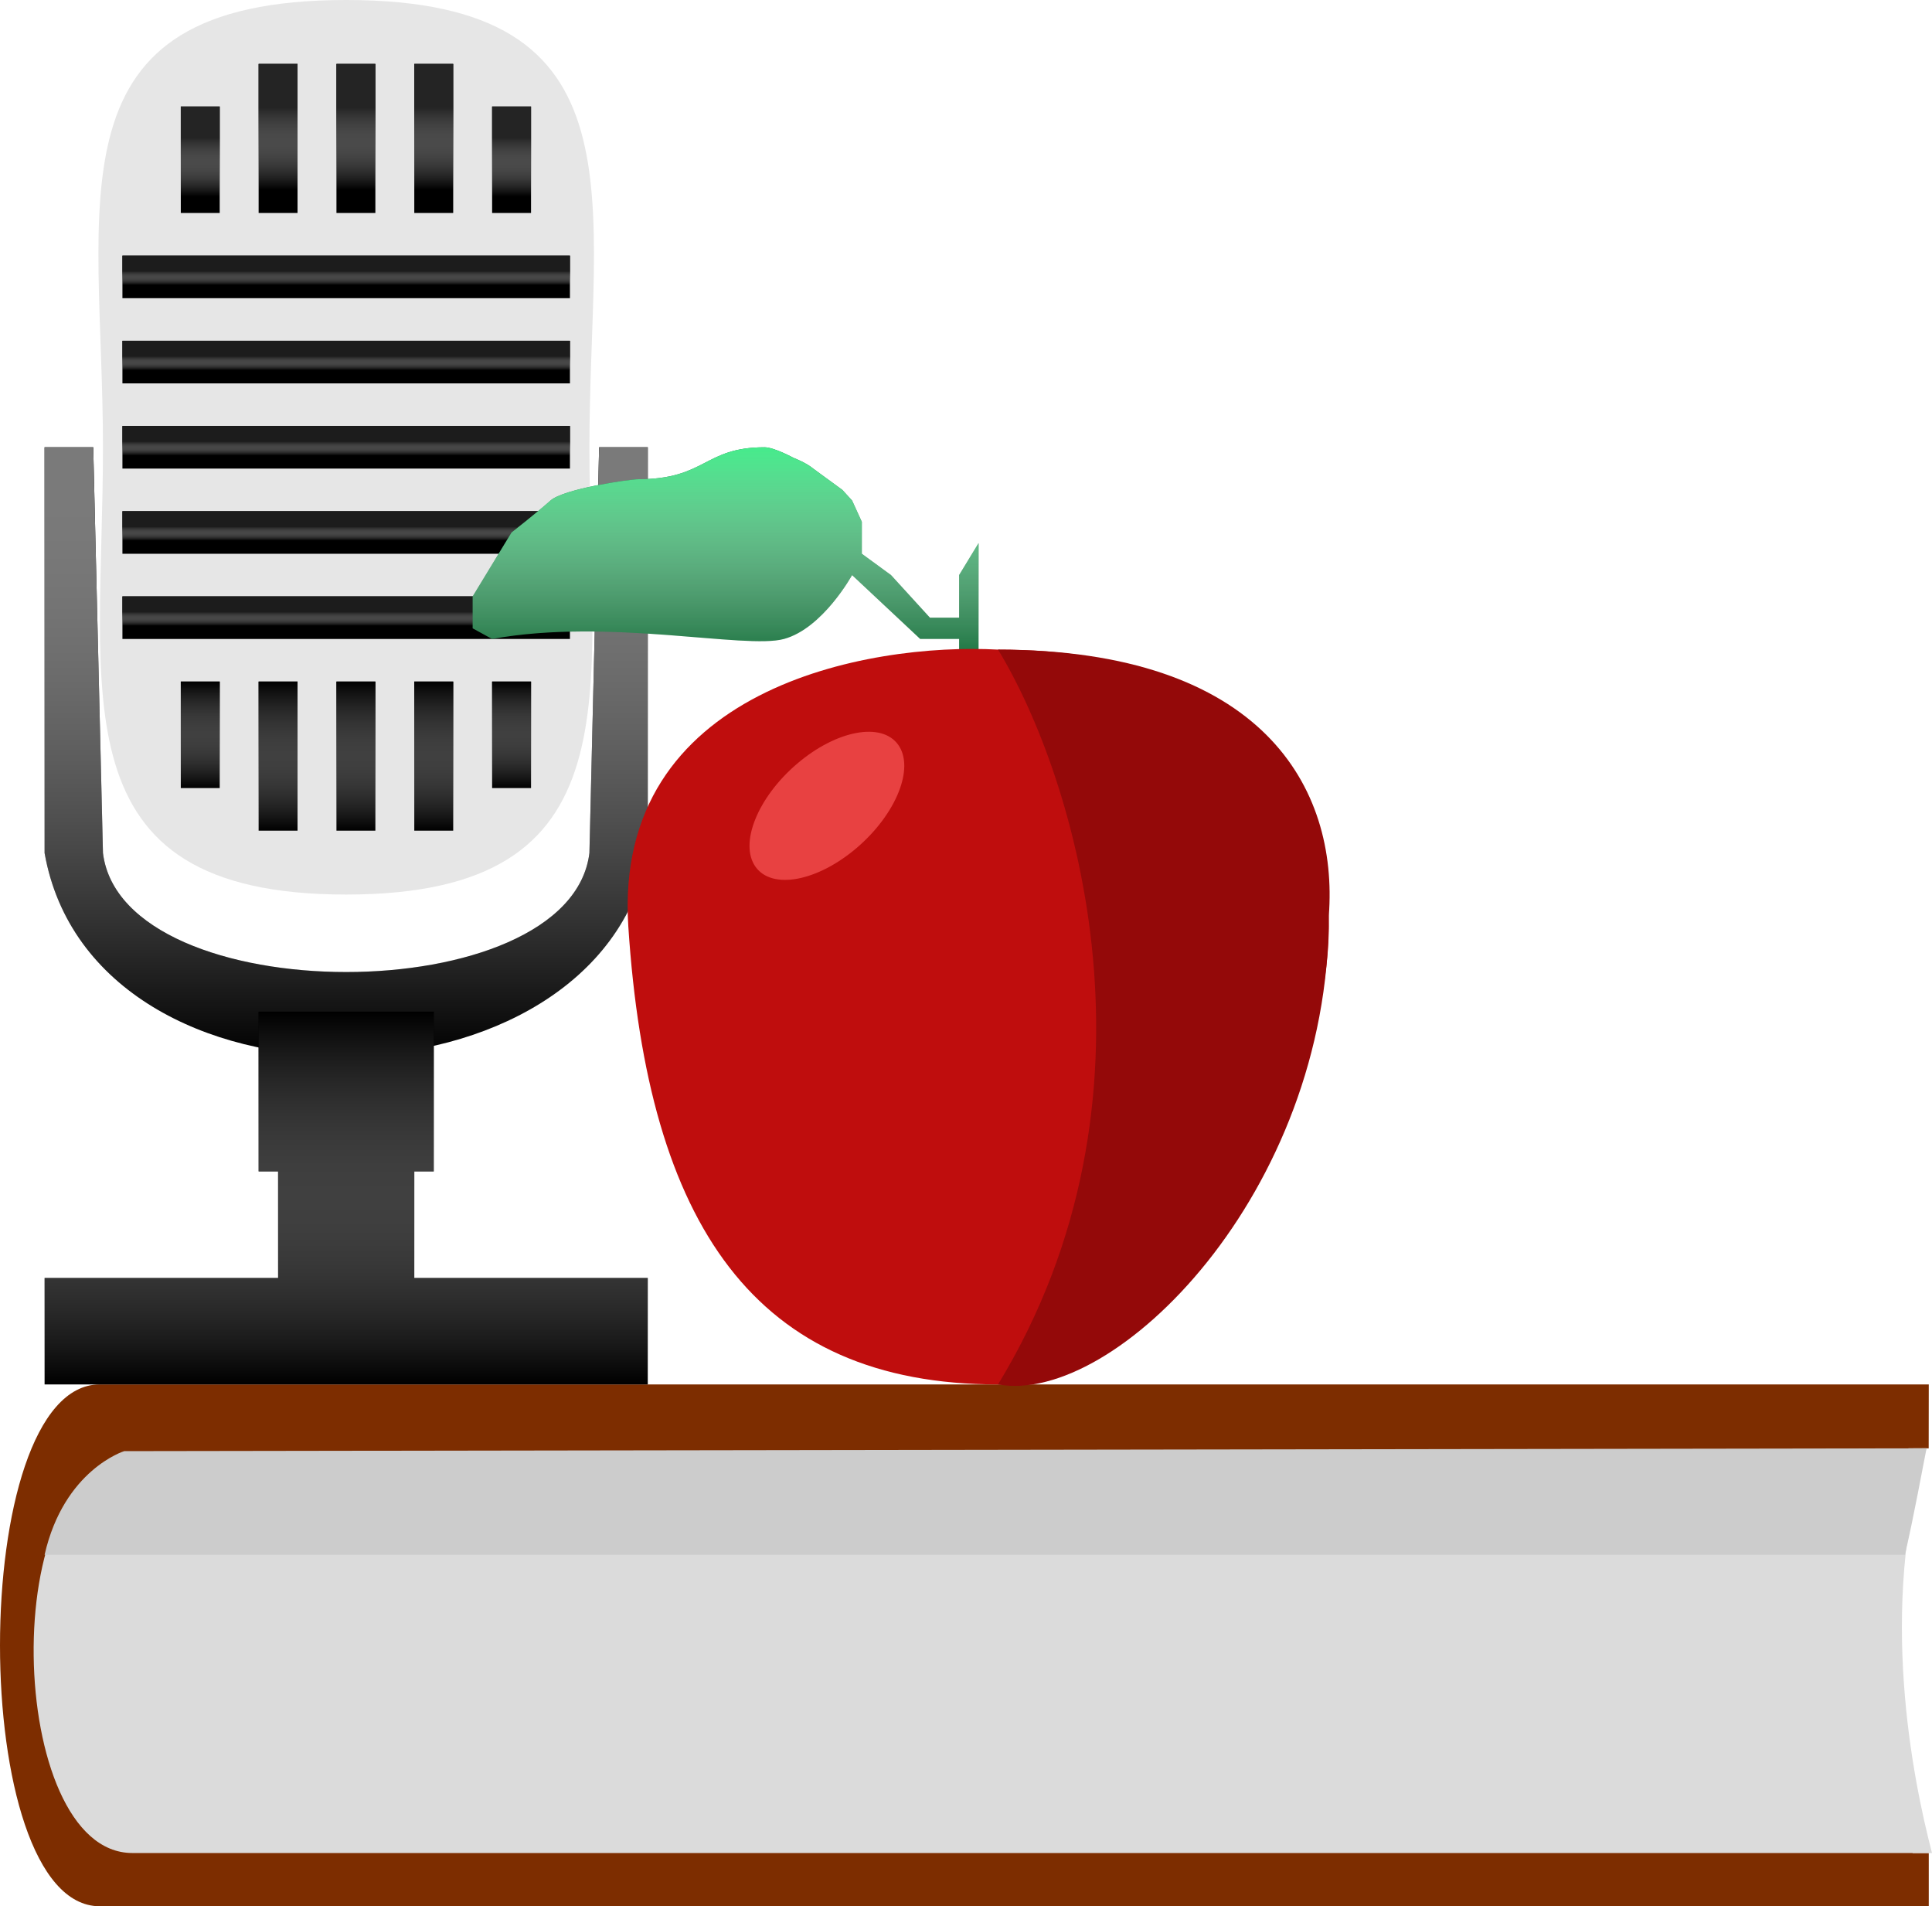 <svg width="297" height="293" xmlns="http://www.w3.org/2000/svg"><g fill="none"><path d="M15.332 212.793h281.172l-.013 9.821h-3.109c-6.086 23.475-3.099 47.55.639 62.201h2.483V293H15.332c-20.443 0-20.443-80.207 0-80.207z" fill="#7D2D00"/><path d="M20.337 224.252l275.83-1.637c-7.448 24.553-2.146 50.743.833 62.201H20.338c-19.466 0-20.962-60.564 0-60.564z" fill="#DBDBDB"/><path d="M19.096 223.046l277.066-.431c-.658 3.274-1.824 9.821-3.32 16.369H6.854c2.991-13.095 12.242-15.938 12.242-15.938z" fill="#CCC"/><path d="M6.854 131.112V68.749h7.478l1.496 62.363c2.991 24.39 71.789 24.39 74.78 0l1.495-62.363h7.478v62.363c-7.478 40.76-85.249 42.397-92.727 0z" fill="#000"/><path d="M0 62.363V0h7.478l1.496 62.363c2.99 24.391 71.788 24.391 74.78 0L85.248 0h7.478v62.363c-7.478 40.76-85.249 42.397-92.727 0z" transform="translate(6.854 68.749)" fill="url(#paint0_linear)"/><path d="M90.608 68.749c0 37.968 7.478 68.748-37.39 68.748s-37.39-30.78-37.39-68.748C15.828 30.779 6.854 0 53.218 0c46.363 0 37.39 30.78 37.39 68.749z" fill="#E6E6E6"/><path fill="#000" d="M18.82 39.285h68.796v6.547H18.82z"/><path transform="translate(18.82 39.285)" fill="url(#paint1_linear)" d="M0 0h68.797v6.547H0z"/><path fill="#000" d="M18.82 65.475h68.796v6.547H18.82z"/><path transform="translate(18.82 65.475)" fill="url(#paint2_linear)" d="M0 0h68.797v6.547H0z"/><path fill="#000" d="M18.82 78.57h68.796v6.547H18.82z"/><path transform="translate(18.82 78.57)" fill="url(#paint3_linear)" d="M0 0h68.797v6.547H0z"/><path fill="#000" d="M18.82 91.665h68.796v6.547H18.82z"/><path transform="translate(18.82 91.665)" fill="url(#paint4_linear)" d="M0 0h68.797v6.547H0z"/><path fill="#000" d="M27.793 104.76h5.982v16.369h-5.982z"/><path transform="translate(27.793 104.76)" fill="url(#paint5_linear)" d="M0 0h5.982v16.369H0z"/><path fill="#000" d="M39.757 104.76h5.982v22.916h-5.982z"/><path transform="translate(39.757 104.76)" fill="url(#paint6_linear)" d="M0 0h5.982v22.916H0z"/><path fill="#000" d="M51.722 104.76h5.982v22.916h-5.982z"/><path transform="translate(51.722 104.76)" fill="url(#paint7_linear)" d="M0 0h5.982v22.916H0z"/><path fill="#000" d="M63.687 104.76h5.982v22.916h-5.982z"/><path transform="translate(63.687 104.76)" fill="url(#paint8_linear)" d="M0 0h5.982v22.916H0z"/><path fill="#000" d="M75.652 104.76h5.982v16.369h-5.982z"/><path transform="translate(75.652 104.76)" fill="url(#paint9_linear)" d="M0 0h5.982v16.369H0z"/><path fill="#000" d="M27.793 16.369h5.982v16.369h-5.982z"/><path transform="translate(27.793 16.369)" fill="url(#paint10_linear)" d="M0 0h5.982v16.369H0z"/><path fill="#000" d="M39.757 9.821h5.982v22.916h-5.982z"/><path transform="translate(39.757 9.821)" fill="url(#paint11_linear)" d="M0 0h5.982v22.916H0z"/><path fill="#000" d="M51.722 9.821h5.982v22.916h-5.982z"/><path transform="translate(51.722 9.821)" fill="url(#paint12_linear)" d="M0 0h5.982v22.916H0z"/><path fill="#000" d="M63.687 9.821h5.982v22.916h-5.982z"/><path transform="translate(63.687 9.821)" fill="url(#paint13_linear)" d="M0 0h5.982v22.916H0z"/><path fill="#000" d="M75.652 16.369h5.982v16.369h-5.982z"/><path transform="translate(75.652 16.369)" fill="url(#paint14_linear)" d="M0 0h5.982v16.369H0z"/><path fill="#000" d="M18.82 52.38h68.796v6.547H18.82z"/><path transform="translate(18.82 52.38)" fill="url(#paint15_linear)" d="M0 0h68.797v6.547H0z"/><path d="M39.757 180.056v-24.553h26.921v24.553h-2.99v16.369H99.58v16.368H6.854v-16.368H42.75v-16.369h-2.992z" fill="#000"/><path d="M32.903 24.553V0h26.92v24.553h-2.99v16.369h35.894V57.29H0V40.92h35.894V24.554h-2.99z" transform="translate(6.854 155.503)" fill="url(#paint16_linear)"/><path d="M150.432 101.486h-2.991v-3.274h-5.983l-10.47-9.82s-4.486 8.183-10.468 9.82c-5.983 1.637-26.921-3.274-44.868 0l-2.991-1.637v-4.91l5.982-9.821s3.716-2.896 5.982-4.911c2.028-1.803 12.155-3.274 13.46-3.274 10.47 0 10.098-4.91 19.444-4.91 1.495 0 4.464 1.636 4.486 1.636.023 0 1.96.76 2.992 1.637l4.486 3.274 1.496 1.637 1.496 3.274v4.91l4.486 3.274 2.992 3.274 2.99 3.273h4.488v-6.547l2.99-4.91v18.005z" fill="#18733E"/><path d="M77.771 32.737H74.78v-3.273h-5.983l-10.469-9.822s-4.486 8.185-10.469 9.822c-5.982 1.637-26.92-3.274-44.868 0L0 27.827v-4.91l5.982-9.822s3.716-2.895 5.983-4.91c2.027-1.803 12.154-3.274 13.46-3.274C35.895 4.91 35.523 0 44.868 0c1.495 0 4.464 1.637 4.487 1.637.022 0 1.96.76 2.99 1.637l4.488 3.273 1.495 1.637 1.496 3.274v4.91l4.487 3.274 2.99 3.274 2.992 3.274h4.487v-6.548l2.991-4.91v18.005z" transform="translate(72.66 68.749)" fill="url(#paint17_linear)"/><path d="M96.59 142.408c-2.393-36.666 36.892-43.65 56.833-42.559 43.073 0 50.85 26.19 50.85 42.559 0 24.553-20.938 70.386-50.85 70.386-37.39 0-53.841-24.554-56.833-70.386z" fill="#BF0D0D"/><ellipse cx="14.429" cy="7.924" rx="14.429" ry="7.924" transform="matrix(.76 -.65 .581 .814 111.546 126.788)" fill="#E84141"/><path d="M153.423 212.793c26.92-44.195 11.965-93.301 0-112.944 40.68 0 52.346 21.28 50.85 40.922 0 42.559-32.903 75.296-50.85 72.022z" fill="#940909"/></g><defs><linearGradient id="paint0_linear" x2="1" gradientUnits="userSpaceOnUse" gradientTransform="matrix(0 93.55 -92.727 0 92.727 0)"><stop stop-color="#7A7A7A"/><stop offset="1" stop-color="#fff" stop-opacity="0"/></linearGradient><linearGradient id="paint1_linear" x2="1" gradientUnits="userSpaceOnUse" gradientTransform="matrix(0 6.547 -68.797 0 68.797 0)"><stop offset=".365" stop-color="#1C1C1C"/><stop offset=".691" stop-color="#fff" stop-opacity="0"/></linearGradient><linearGradient id="paint2_linear" x2="1" gradientUnits="userSpaceOnUse" gradientTransform="matrix(0 6.547 -68.797 0 68.797 0)"><stop offset=".365" stop-color="#1C1C1C"/><stop offset=".691" stop-color="#fff" stop-opacity="0"/></linearGradient><linearGradient id="paint3_linear" x2="1" gradientUnits="userSpaceOnUse" gradientTransform="matrix(0 6.547 -68.797 0 68.797 0)"><stop offset=".365" stop-color="#1C1C1C"/><stop offset=".691" stop-color="#fff" stop-opacity="0"/></linearGradient><linearGradient id="paint4_linear" x2="1" gradientUnits="userSpaceOnUse" gradientTransform="matrix(0 6.547 -68.797 0 68.797 0)"><stop offset=".365" stop-color="#1C1C1C"/><stop offset=".691" stop-color="#fff" stop-opacity="0"/></linearGradient><linearGradient id="paint5_linear" x2="1" gradientUnits="userSpaceOnUse" gradientTransform="matrix(0 16.369 -5.982 0 5.982 0)"><stop/><stop offset="1" stop-color="#fff" stop-opacity="0"/></linearGradient><linearGradient id="paint6_linear" x2="1" gradientUnits="userSpaceOnUse" gradientTransform="matrix(0 22.916 -5.982 0 5.982 0)"><stop/><stop offset="1" stop-color="#fff" stop-opacity="0"/></linearGradient><linearGradient id="paint7_linear" x2="1" gradientUnits="userSpaceOnUse" gradientTransform="matrix(0 22.916 -5.982 0 5.982 0)"><stop/><stop offset="1" stop-color="#fff" stop-opacity="0"/></linearGradient><linearGradient id="paint8_linear" x2="1" gradientUnits="userSpaceOnUse" gradientTransform="matrix(0 22.916 -5.982 0 5.982 0)"><stop/><stop offset="1" stop-color="#fff" stop-opacity="0"/></linearGradient><linearGradient id="paint9_linear" x2="1" gradientUnits="userSpaceOnUse" gradientTransform="matrix(0 16.369 -5.982 0 5.982 0)"><stop/><stop offset="1" stop-color="#fff" stop-opacity="0"/></linearGradient><linearGradient id="paint10_linear" x2="1" gradientUnits="userSpaceOnUse" gradientTransform="matrix(0 16.369 -5.982 0 5.982 0)"><stop offset=".293" stop-color="#242424"/><stop offset=".845" stop-color="#fff" stop-opacity="0"/></linearGradient><linearGradient id="paint11_linear" x2="1" gradientUnits="userSpaceOnUse" gradientTransform="matrix(0 22.916 -5.982 0 5.982 0)"><stop offset=".293" stop-color="#242424"/><stop offset=".845" stop-color="#fff" stop-opacity="0"/></linearGradient><linearGradient id="paint12_linear" x2="1" gradientUnits="userSpaceOnUse" gradientTransform="matrix(0 22.916 -5.982 0 5.982 0)"><stop offset=".293" stop-color="#242424"/><stop offset=".845" stop-color="#fff" stop-opacity="0"/></linearGradient><linearGradient id="paint13_linear" x2="1" gradientUnits="userSpaceOnUse" gradientTransform="matrix(0 22.916 -5.982 0 5.982 0)"><stop offset=".293" stop-color="#242424"/><stop offset=".845" stop-color="#fff" stop-opacity="0"/></linearGradient><linearGradient id="paint14_linear" x2="1" gradientUnits="userSpaceOnUse" gradientTransform="matrix(0 16.369 -5.982 0 5.982 0)"><stop offset=".293" stop-color="#242424"/><stop offset=".845" stop-color="#fff" stop-opacity="0"/></linearGradient><linearGradient id="paint15_linear" x2="1" gradientUnits="userSpaceOnUse" gradientTransform="matrix(0 6.547 -68.797 0 68.797 0)"><stop offset=".365" stop-color="#1C1C1C"/><stop offset=".691" stop-color="#fff" stop-opacity="0"/></linearGradient><linearGradient id="paint16_linear" x2="1" gradientUnits="userSpaceOnUse" gradientTransform="matrix(0 57.291 -92.727 0 92.727 0)"><stop/><stop offset="1" stop-color="#fff" stop-opacity="0"/></linearGradient><linearGradient id="paint17_linear" x2="1" gradientUnits="userSpaceOnUse" gradientTransform="matrix(0 32.737 -77.771 0 77.771 0)"><stop stop-color="#46EB8C"/><stop offset="1" stop-color="#fff" stop-opacity="0"/></linearGradient></defs></svg>